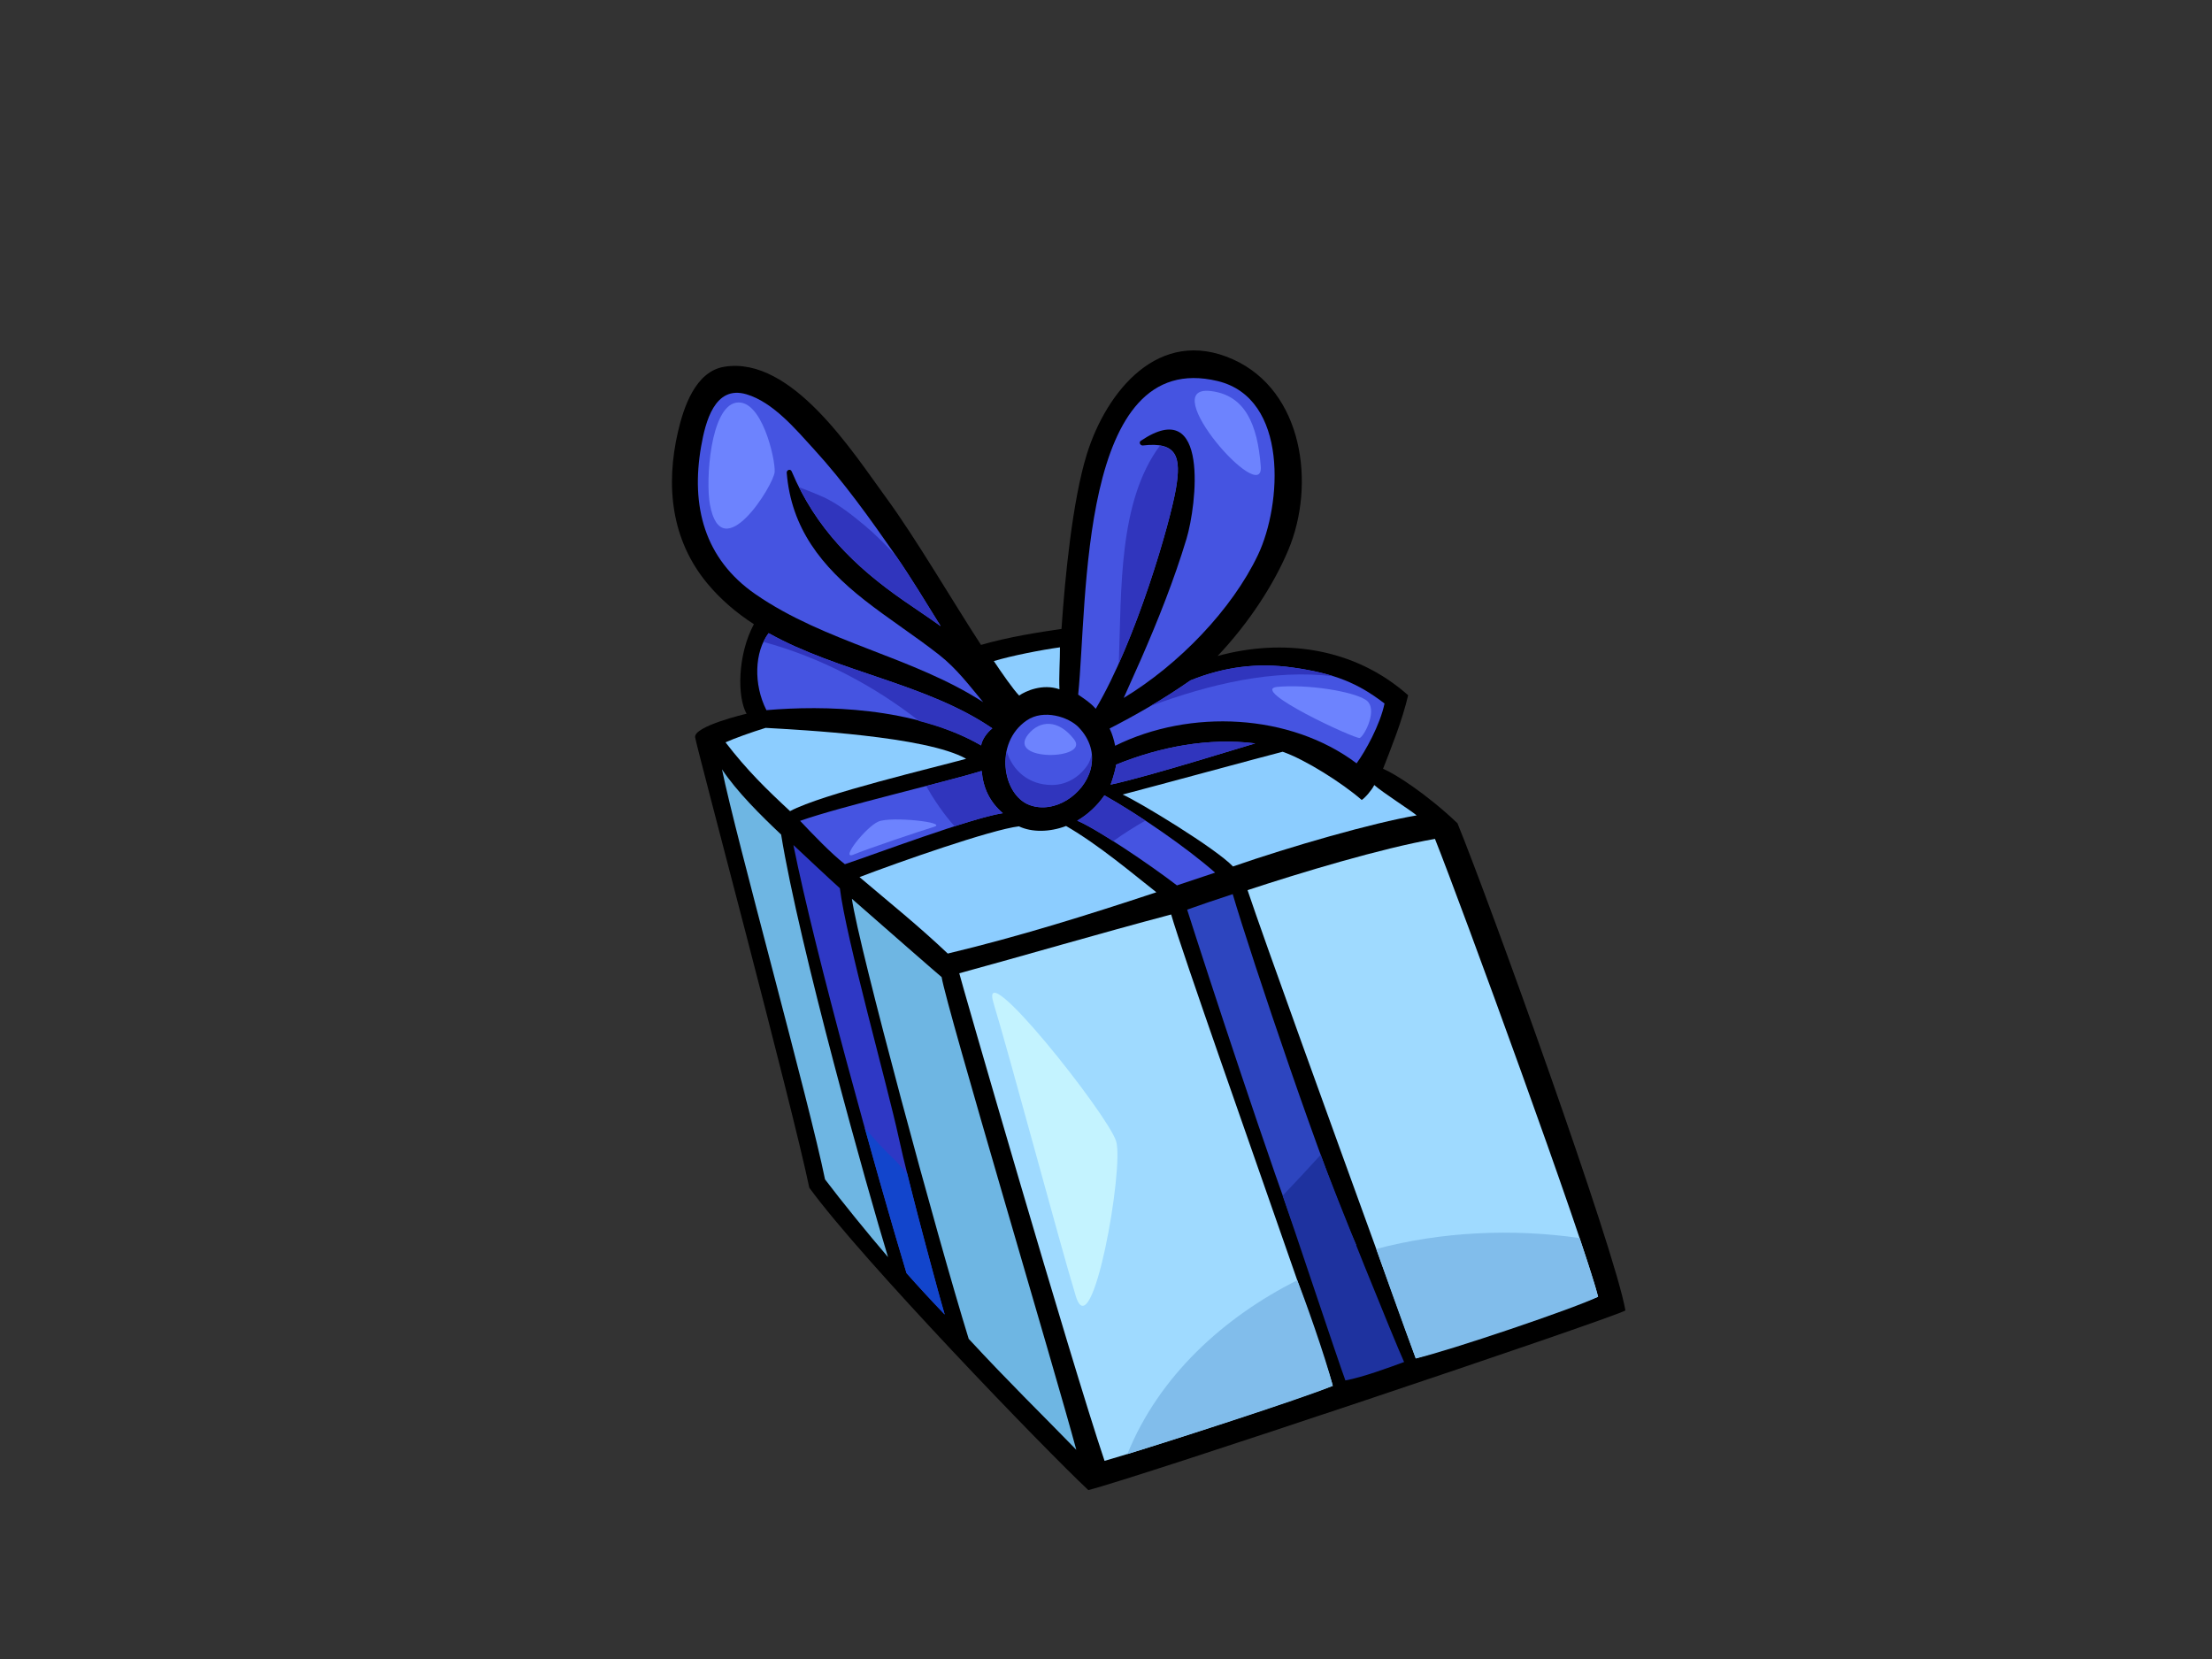 <?xml version="1.0" encoding="utf-8"?>
<!-- Generator: Adobe Illustrator 17.0.0, SVG Export Plug-In . SVG Version: 6.00 Build 0)  -->
<!DOCTYPE svg PUBLIC "-//W3C//DTD SVG 1.1//EN" "http://www.w3.org/Graphics/SVG/1.1/DTD/svg11.dtd">
<svg version="1.1" id="Layer_1" xmlns="http://www.w3.org/2000/svg" xmlns:xlink="http://www.w3.org/1999/xlink" x="0px" y="0px"
	 width="800px" height="600px" viewBox="0 0 800 600" enable-background="new 0 0 800 600" xml:space="preserve">
<rect x="0" y="0" width="800" height="600" fill="#333333" stroke="none"/>
<g>
	<path d="M587.857,473.956c-3.811-22.175-49.131-147.765-60.743-176.211c-11.279-10.732-22.936-18.133-26.921-19.685
		c3.117-8.054,6.866-17.203,9.081-26.607c-19.475-17.315-45.278-20.685-68.897-14.21c11.158-11.805,20.25-25.671,25.561-38.331
		c9.963-23.711,5.368-57.546-20.005-68.943c-26.852-12.042-45.805,11.682-52.839,34.214c-5.252,16.783-7.99,45.307-9.189,63.274
		c-8.186,1.202-19.128,2.883-29.116,5.782c-10.437-16.052-23.595-38.633-34.349-53.297c-11.956-16.312-34.037-51.226-58.452-47.308
		c-10.555,1.686-14.788,14.85-16.805,23.576c-4.509,19.542-2.417,39.101,10.657,54.832c4.924,5.922,10.614,10.689,16.813,14.704
		c-5.992,11.169-6.048,26.459-2.641,32.394c-0.416,0.064-19.222,4.521-18.606,8.527c0.603,4.007,35.005,132.625,41.282,162.878
		c18.935,26.031,85.639,95.106,100.917,109.363C410.113,534.839,580.33,477.748,587.857,473.956z"/>
	<path fill="#8CCDFF" d="M368.592,251.563c-2.106-2.164-6.285-8.161-9.157-12.475c6.231-1.904,17.165-4.045,23.917-4.975
		c0.027,4.528-0.419,10.538-0.183,15.175C377.052,247.145,370.797,249.964,368.592,251.563z"/>
	<path fill="#8CCDFF" d="M512.355,294.903c-15.686,2.627-45.888,11.324-66.433,18.469c-6.131-6.484-33.717-23.242-39.905-26.018
		c8.143-2.095,51.107-13.764,57.868-15.474c8.1,2.781,21.546,11.295,28.6,17.434c1.231-0.742,3.751-3.711,4.536-5.392
		C499.991,286.59,510.322,293.143,512.355,294.903z"/>
	<path fill="#4554E1" d="M439.457,315.601c-0.675,0.231-9.888,3.318-13.803,4.612c-10.085-7.748-29.07-20.508-36.07-23.402
		c3.861-2.248,7.28-5.44,9.84-9.164C411.955,294.668,429.467,306.762,439.457,315.601z"/>
	<path fill="#4554E1" d="M401.674,283.772c0.153-0.337,1.775-5.102,1.982-7.231c16.127-6.546,33.636-9.789,50.311-7.683
		C449.727,270.044,415.23,280.886,401.674,283.772z"/>
	<path fill="#4554E1" d="M467.288,241.391c15.565,2.148,23.944,5.765,33.448,13.042c-1.621,7.767-6.994,17.402-10.111,21.637
		c-24.049-18.085-60.227-19.768-87.31-6.357c-0.433-2.151-1.049-4.268-2.009-6.239c9.121-4.698,19.056-10.283,29.242-17.404
		C442.853,241.121,454.836,239.667,467.288,241.391z"/>
	<path fill="#4554E1" d="M440.388,137.817c25.757,6.22,23.197,44.724,14.594,62.835c-9.42,19.814-28.68,39.732-48.577,51.767
		c2.079-4.633,4.165-9.275,6.206-13.914c6.237-14.269,11.994-28.723,16.504-43.634c3.633-12.059,8.484-52.339-16.531-35.444
		c-0.836,0.573-0.132,1.788,0.751,1.681c12.464-1.447,13.927,4.179,11.945,15.688c-2.157,12.457-14.395,54.927-28.987,79.546
		c-1.952-2.218-3.848-3.385-6.357-5.123C393.416,217.575,390.1,125.697,440.388,137.817z"/>
	<path fill="#4554E1" d="M371.338,260.54c6.134-4.195,15.204-1.218,18.77,2.493c4.061,4.236,5.86,9.59,4.286,15.321
		c-2.418,8.901-12.879,16.094-21.952,12.825C362.52,287.596,359.366,268.718,371.338,260.54z"/>
	<path fill="#4554E1" d="M253.568,161.476c1.56-8.904,4.897-22.256,16.377-18.883c9.641,2.832,17.896,12.717,24.389,19.833
		c10.856,11.867,20.268,25.055,29.43,38.224c5.701,8.194,10.988,17.049,16.452,25.808c-4.66-3.321-9.254-6.365-13.273-9.146
		c-18.05-12.516-31.977-26.33-40.634-46.843c-0.438-1.027-1.864-0.506-1.78,0.522c1.632,20.088,12.591,33.817,28.094,46.004
		c8.817,6.93,18.305,12.972,27.133,19.916c6.298,4.964,10.905,11.117,15.828,17.033c-25.561-16.493-57.08-21.557-82.375-39.047
		C254.665,202.061,249.825,182.933,253.568,161.476z"/>
	<path fill="#4554E1" d="M277.983,228.982c25.252,14.148,57.215,18.23,80.904,34.44c-1.85,1.49-3.671,3.873-4.058,6.167
		c-24.288-14.027-57.164-14.519-77.642-12.752C272.451,247.508,272.852,235.751,277.983,228.982z"/>
	<path fill="#4554E1" d="M362.678,294.098c-11.496,1.721-46.676,14.995-57.115,18.45c-4.953-3.835-11.679-10.891-16.2-15.675
		c14.761-5.236,52.463-13.978,65.678-18.055C355.587,285.049,357.924,289.968,362.678,294.098z"/>
	<path fill="#3035BD" d="M402.61,304.218c3.738-2.711,7.645-5.144,11.642-7.43c-5.19-3.442-10.34-6.624-14.828-9.141
		c-2.56,3.725-5.978,6.916-9.84,9.164C392.415,297.979,397.24,300.808,402.61,304.218z"/>
	<path fill="#3035BD" d="M401.674,283.772c0.153-0.337,1.775-5.102,1.982-7.231c16.127-6.546,33.636-9.789,50.311-7.683
		C449.727,270.044,415.23,280.886,401.674,283.772z"/>
	<path fill="#3035BD" d="M482.452,244.628c-4.316-1.377-9.205-2.417-15.164-3.237c-12.451-1.724-24.434-0.269-36.74,4.679
		c-4.919,3.431-9.765,6.499-14.495,9.288C437.548,247.401,460.608,241.88,482.452,244.628z"/>
	<path fill="#3035BD" d="M404.627,239.941c10.711-23.899,18.926-53.154,20.653-63.145c1.584-9.18,0.866-14.546-5.773-15.632
		C404.388,181.492,405.633,213.377,404.627,239.941z"/>
	<path fill="#3035BD" d="M393.201,276.898c-2.947,4.201-7.492,7-12.763,7.008c-8.38,0.006-14.312-5.3-16.32-12.155
		c-1.668,8.167,1.813,17.079,8.326,19.426c9.073,3.27,19.534-3.923,21.952-12.825c0.53-1.904,0.557-3.746,0.366-5.54
		C394.521,274.263,394.056,275.661,393.201,276.898z"/>
	<path fill="#3035BD" d="M312.722,190.04c-4.585-3.8-9.345-7.634-14.774-10.2c-0.761-0.361-5.314-2.297-8.923-3.612
		c8.742,17.38,21.632,29.788,37.918,41.083c4.02,2.781,8.613,5.825,13.273,9.146c-5.368-8.616-10.579-17.307-16.17-25.383
		C320.477,197.173,316.761,193.413,312.722,190.04z"/>
	<path fill="#3035BD" d="M277.983,228.982c-0.721,0.955-1.304,2.036-1.821,3.176c20.395,5.55,39.612,15.594,56.274,28.613
		c7.828,2.038,15.474,4.819,22.393,8.818c0.387-2.294,2.208-4.676,4.058-6.167C335.198,247.213,303.235,243.13,277.983,228.982z"/>
	<path fill="#3035BD" d="M334.945,284.267c2.966,5.166,6.354,10.168,10.294,14.573c7.234-2.331,13.645-4.173,17.439-4.741
		c-4.755-4.131-7.091-9.049-7.637-15.28C350.55,280.195,343.217,282.129,334.945,284.267z"/>
	<path fill="#8CCDFF" d="M276.894,263.245c12.582,0.734,58.003,2.98,72.527,11.173c-10.735,3.015-52.108,12.707-63.685,18.943
		c-8.621-8.006-15.517-14.707-23.342-24.883C265.352,267.126,271.908,264.768,276.894,263.245z"/>
	<path fill="#6EB6E3" d="M321.168,454.653c-7.328-8.546-16.781-20.179-22.788-28.118c-5.634-27.768-32.326-123.944-37.261-148.294
		c5.395,8.107,14.193,16.813,21.387,23.595C289.001,342.073,313.843,430.703,321.168,454.653z"/>
	<path fill="#2E38C5" d="M324.939,411.013c3.7,17.238,15.344,59.995,16.732,64.406c-4.73-4.921-9.337-9.901-13.817-14.963
		c-11.182-37.154-32.921-115.083-40.913-154.834c1.734,1.589,13.179,12.397,16.81,15.621
		C305.902,339.091,321.247,393.791,324.939,411.013z"/>
	<path fill="#1245CC" d="M324.097,419.984c-4.037-3.765-7.78-7.853-11.359-12.085c5.65,20.352,11.071,39.127,15.116,52.557
		c4.48,5.061,9.087,10.042,13.817,14.963c-1.097-3.485-8.632-31.054-13.554-50.927C326.781,422.99,325.426,421.495,324.097,419.984z
		"/>
	<path fill="#6EB6E3" d="M389.261,524.34c-13.513-13.897-23.918-23.928-38.915-40.122c-11.502-37.159-39.794-141.827-42.25-159.159
		c10.541,9.248,32.16,28.15,32.455,28.312C342.386,364.565,381.492,495.507,389.261,524.34z"/>
	<path fill="#8CCDFF" d="M342.773,344.867c-10.703-10.135-20.683-18.117-31.923-27.65c13.994-5.37,47.768-17.224,57.658-18.359
		c4.671,2.208,11.117,2.135,17.058-0.129c11.921,6.903,24.2,17.326,32.649,23.971C393.289,330.954,368.498,338.717,342.773,344.867z
		"/>
	<path fill="#9FDAFF" d="M399.472,528.336c-12.255-36.293-52.595-175.91-52.536-176.337c23.339-6.35,50.183-14.255,76.631-21.264
		c3.915,13.629,29.621,86.296,45.605,132.291c7.312,21.04,12.599,36.503,12.838,38.186
		C462.953,508.334,411.138,525.088,399.472,528.336z"/>
	<path fill="#2D45BF" d="M472.069,454.932c-12.489-33.023-35.408-102.969-42.717-125.948c4.851-1.726,10.875-3.794,16.482-5.607
		c6.548,22.344,33.658,102.985,44.699,126.956C484.28,450.807,477.896,452.76,472.069,454.932z"/>
	<path fill="#1E329F" d="M463.902,432.419c2.993,8.465,20.29,60.501,22.681,66.837c6.459-1.231,15.422-4.534,21.228-6.669
		c-3.23-7.003-25.109-61.103-30.17-74.931C473.131,422.635,468.554,427.557,463.902,432.419z"/>
	<path fill="#9FDAFF" d="M512.036,491.295c-2.092-5.895-7.503-20.819-14.293-39.585c-16.264-44.85-40.485-111.636-46.549-129.777
		c18.886-6.228,48.454-15.17,67.78-18.537c9.547,23.915,53.891,145.328,58.995,165.578
		C574.22,470.712,526.774,486.966,512.036,491.295z"/>
	<path fill="#81BDEB" d="M407.722,525.911c13.013-3.975,62.833-19.9,74.289-24.697c-2.644-10.461-10.429-32.275-12.838-38.186
		C442.63,476.344,419.124,497.653,407.722,525.911z"/>
	<path fill="#81BDEB" d="M497.742,451.711c0.108,0.312,10.727,30.329,14.293,39.585c11.743-2.667,57.946-18.275,65.933-22.32
		c-0.976-3.851-3.375-11.397-6.682-21.217C547.073,444.256,521.321,445.423,497.742,451.711z"/>
	<path fill="#6D83FE" d="M371.835,265.631c4.144-5.185,10.918-5.636,16.646,1.805C394.206,274.887,363.937,275.519,371.835,265.631z
		"/>
	<path fill="#6D83FE" d="M437.873,141.423c12.464,1.487,16.91,12.072,18.099,27.225C457.152,183.81,417.597,139.008,437.873,141.423
		z"/>
	<path fill="#6D83FE" d="M461.979,248.417c10.991-0.987,26.908,1.541,31.864,4.628c4.964,3.076-0.511,13.368-2.084,13.849
		C490.183,267.379,451.349,249.364,461.979,248.417z"/>
	<path fill="#6D83FE" d="M256.749,182.436c-1.605-8.796,0.183-35.113,9.439-36.791c9.261-1.684,14.266,20.346,13.981,25.028
		C279.874,175.363,261.031,205.837,256.749,182.436z"/>
	<path fill="#6D83FE" d="M308.691,309.08c5.096-2.138,23.853-8.441,29.113-10.049c5.255-1.605-15.554-3.867-20.126-1.896
		C313.112,299.103,303.597,311.215,308.691,309.08z"/>
	<path fill="#C4F3FF" d="M359.349,362.877c5.911,19.335,23.81,86.516,29.721,105.851c5.911,19.329,17.547-46.319,14.591-55.989
		C400.709,403.08,353.439,343.547,359.349,362.877z"/>
</g>
</svg>
